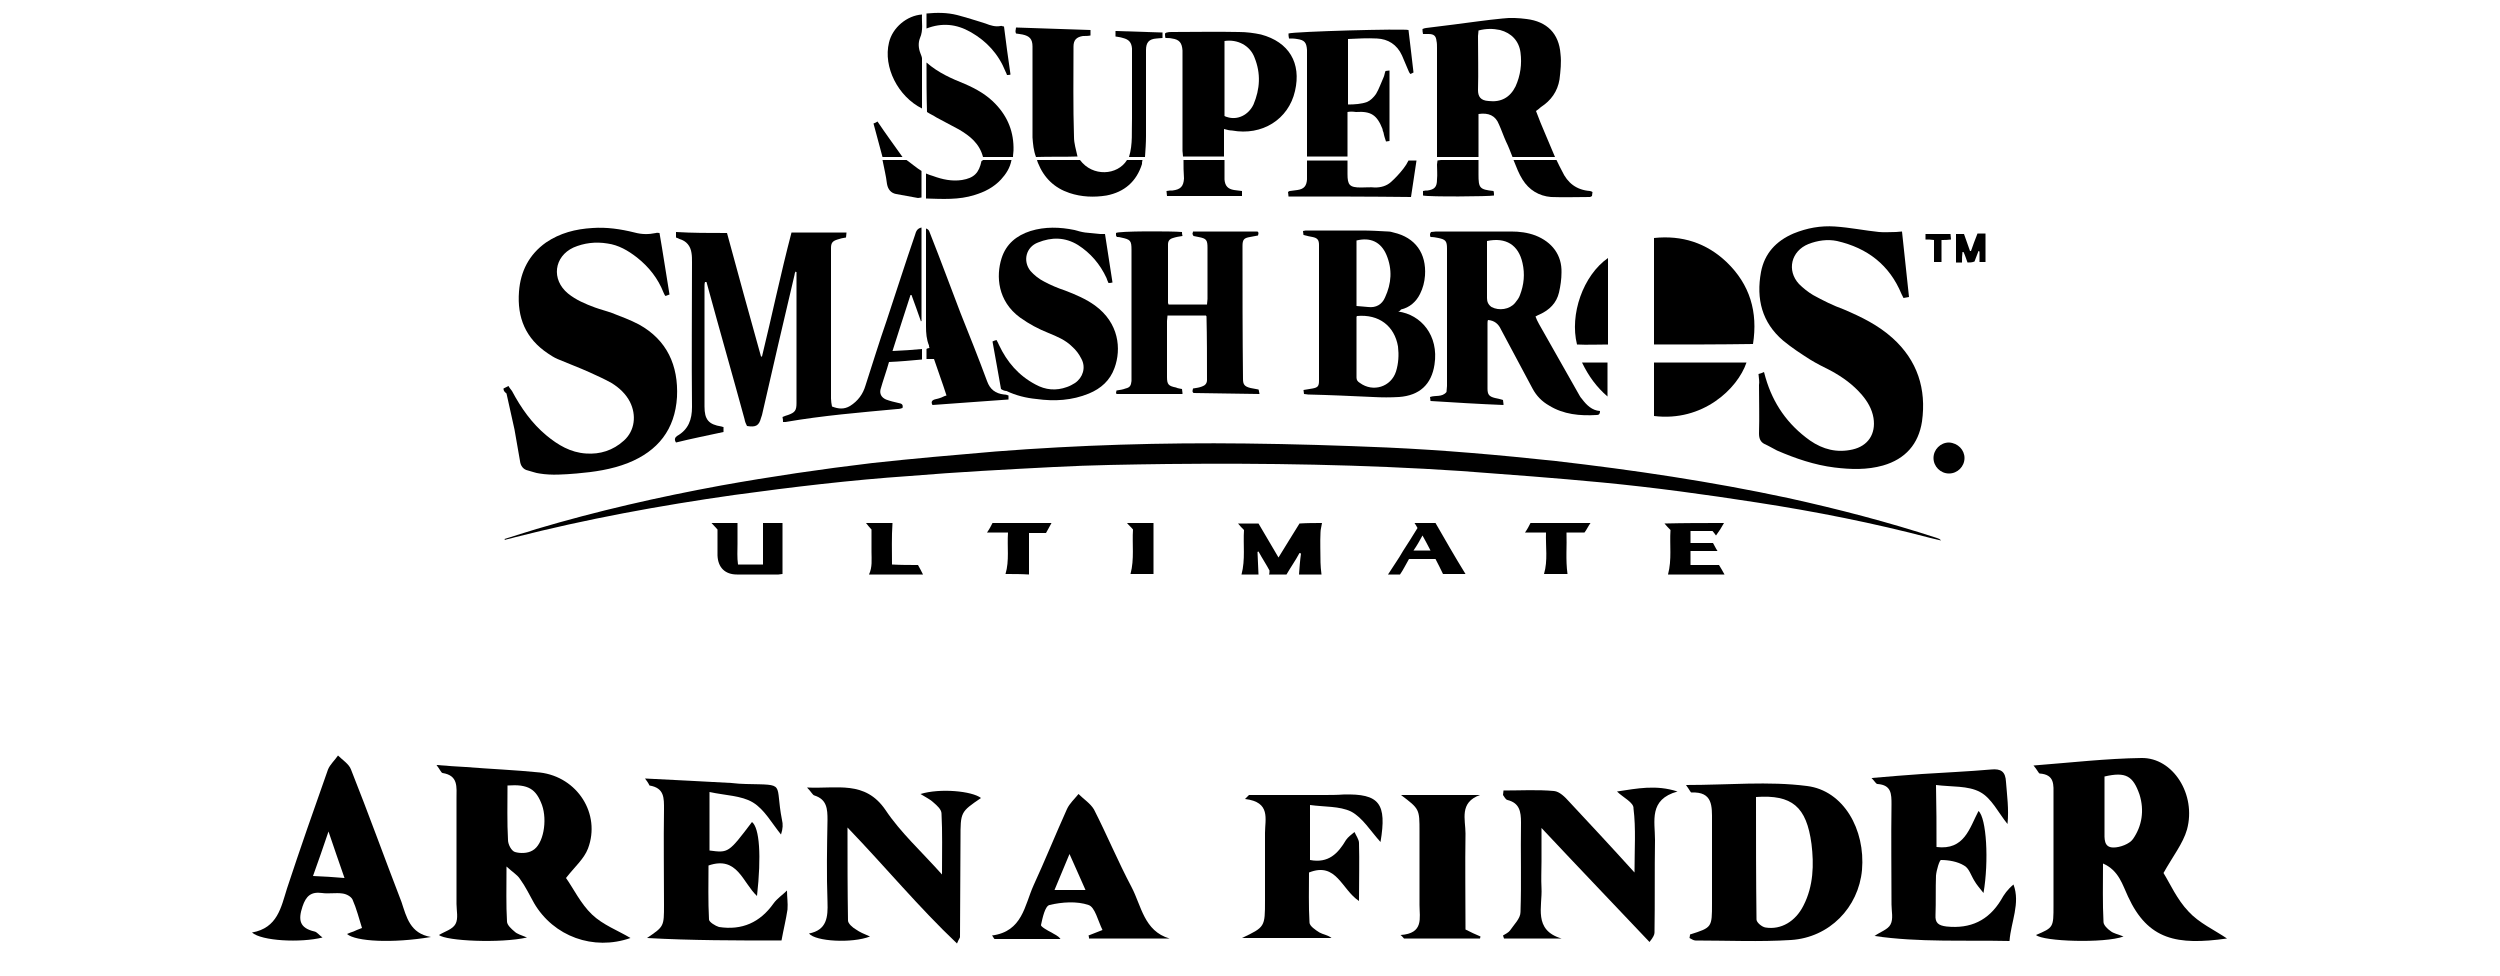<?xml version="1.0" encoding="utf-8"?>
<!-- Generator: Adobe Illustrator 19.0.0, SVG Export Plug-In . SVG Version: 6.00 Build 0)  -->
<svg version="1.1" id="Layer_1" xmlns="http://www.w3.org/2000/svg" xmlns:xlink="http://www.w3.org/1999/xlink" x="0px" y="0px"
	 viewBox="-5 103.8 500 195.2" style="enable-background:new -5 103.8 500 195.2;" xml:space="preserve">
<style type="text/css">
	.st0{clip-path:url(#SVGID_2_);}
</style>
<g>
	<g>
		<defs>
			<rect id="SVGID_1_" x="92.5" y="104.1" width="302.1" height="117.9"/>
		</defs>
		<clipPath id="SVGID_2_">
			<use xlink:href="#SVGID_1_"  style="overflow:visible;"/>
		</clipPath>
		<g class="st0">
			<g>
				<path d="M140.4,150.4c2.2,8.2,4.5,16.4,6.8,24.7c0.1,0,0.2,0,0.2,0c2-8.2,3.7-16.4,5.9-24.8c3.7,0,7.3,0,11,0
					c0,0.4-0.1,0.7-0.1,1c-0.7,0.1-1.1,0.2-1.7,0.4c-1,0.3-1.3,0.7-1.3,1.7c0,0.2,0,0.4,0,0.7c0,9.8,0,19.6,0,29.4
					c0,0.5,0.1,1.1,0.2,1.6c1.3,0.5,2.4,0.6,3.6-0.1c1.6-1,2.6-2.4,3.1-4.1c1.4-4.3,2.7-8.6,4.2-12.9c1.9-5.7,3.7-11.4,5.7-17.2
					c0.2-0.7,0.4-1.3,1.3-1.5c0,6.3,0,12.5,0,18.7c-0.1,0-0.1,0.1-0.1,0.1c-0.6-1.8-1.3-3.6-1.9-5.3c-0.1,0-0.1,0-0.2,0
					c-1.2,3.7-2.4,7.4-3.6,11.2c2.1-0.1,3.9-0.2,5.9-0.4c0,0.7,0,1.3,0,2.1c-2.2,0.2-4.3,0.4-6.6,0.5c-0.5,1.8-1.2,3.7-1.7,5.5
					c-0.2,0.9,0.2,1.6,1.1,2c0.8,0.3,1.6,0.5,2.5,0.7c0.5,0.1,1,0.2,0.8,1c-0.3,0.1-0.6,0.2-1,0.2c-7.5,0.7-14.9,1.3-22.4,2.6
					c-0.1,0-0.3,0-0.5,0c0-0.3,0-0.6-0.1-1c0.4-0.2,0.8-0.3,1.1-0.4c1.4-0.5,1.7-0.9,1.7-2.4c0-4.2,0-8.3,0-12.4c0-4.3,0-8.5,0-12.8
					c0-0.4,0-0.7,0-1c-0.1,0-0.1,0-0.2-0.1c-0.1,0.2-0.2,0.5-0.2,0.7c-2.2,9.4-4.4,18.7-6.5,28c-0.1,0.2-0.1,0.4-0.2,0.6
					c-0.4,1.5-1,1.9-2.8,1.6c-0.2-0.4-0.4-0.8-0.5-1.4c-2.4-8.8-4.9-17.5-7.3-26.3c-0.1-0.4-0.2-0.7-0.3-1.1c-0.1,0-0.2,0-0.3,0
					c-0.1,0.3-0.1,0.6-0.1,0.9c0,6,0,12,0,18c0,2,0,4,0,6c0,2.6,0.8,3.6,3.4,4c0.1,0,0.2,0.1,0.4,0.1c0,0.3,0,0.6,0,1
					c-3.2,0.7-6.3,1.3-9.5,2.1c-0.4-0.6-0.2-1,0.2-1.3c2.3-1.3,3-3.3,3-5.8c-0.1-9.7,0-19.3,0-28.9c0-0.7,0-1.3-0.1-1.9
					c-0.2-1.4-1-2.4-2.4-2.8c-0.2-0.1-0.4-0.2-0.7-0.3c0-0.4,0-0.7,0-1.1C133.5,150.4,136.8,150.4,140.4,150.4z"/>
				<path d="M95.9,211.6c2.1-0.7,4.2-1.3,6.4-2c12.1-3.6,24.4-6.4,36.9-8.7c10-1.8,20.2-3.3,30.3-4.5c8.2-0.9,16.4-1.6,24.6-2.3
					c16.6-1.3,33.3-1.8,50-1.6c9.5,0.1,18.9,0.4,28.3,0.8c11.2,0.5,22.5,1.5,33.7,2.7c15.6,1.8,31.1,4.1,46.5,7.4
					c10,2.2,20,4.8,29.8,8c0.3,0.1,0.6,0.2,0.8,0.5c-0.7-0.2-1.4-0.3-2.1-0.5c-11.4-3-23-5.3-34.7-7.1c-10.3-1.6-20.5-3-30.9-4
					c-9.4-0.9-18.9-1.6-28.3-2.3c-19.5-1.3-39.1-1.6-58.7-1.4c-7.6,0.1-15.2,0.2-22.7,0.6c-9.7,0.5-19.3,1-28.9,1.8
					c-11.7,0.8-23.4,2.2-35.1,3.8c-14.8,2.1-29.5,4.8-44,8.5c-0.6,0.2-1.3,0.3-1.9,0.5C96,211.8,96,211.7,95.9,211.6z"/>
				<path d="M346.7,178.6c0.4-0.1,0.7-0.2,1.1-0.4c0.1,0.4,0.2,0.8,0.3,1.1c1.5,5.2,4.4,9.4,8.9,12.6c2.6,1.8,5.4,2.5,8.5,1.8
					c3.1-0.7,4.7-3.1,4.2-6.3c-0.3-1.8-1.2-3.3-2.3-4.6c-1.8-2.1-3.9-3.6-6.3-4.9c-1.4-0.7-2.8-1.4-4.1-2.2
					c-1.9-1.2-3.7-2.4-5.4-3.8c-4.2-3.6-5.4-8.3-4.4-13.7c0.7-3.7,3-6.2,6.5-7.7c2.7-1.1,5.4-1.6,8.3-1.4c3,0.2,5.9,0.8,8.8,1.1
					c1.1,0.1,2.3,0,3.4,0c0.4,0,0.8-0.1,1.2-0.1c0.5,4.4,0.9,8.7,1.4,13.1c-0.4,0.1-0.7,0.1-1.1,0.2c-0.2-0.4-0.3-0.6-0.4-0.8
					c-2.4-5.8-6.8-9.2-12.9-10.6c-1.9-0.4-3.9-0.1-5.7,0.6c-3.5,1.4-4.4,5.3-1.9,8c0.8,0.8,1.8,1.6,2.8,2.2c2,1.1,4,2.1,6.2,2.9
					c3.5,1.5,6.8,3.1,9.7,5.7c5,4.5,6.8,10.2,5.9,16.7c-0.7,4.5-3.3,7.5-7.8,8.8c-3.2,0.9-6.4,0.8-9.7,0.4c-4-0.5-7.8-1.8-11.5-3.4
					c-0.8-0.4-1.6-0.9-2.5-1.3c-0.8-0.4-1.1-1.1-1.1-2.1c0.1-3.3,0-6.5,0-9.7C346.9,180.2,346.8,179.6,346.7,178.6z"/>
				<path d="M95.7,181.5c0.4-0.2,0.6-0.3,1-0.5c0.2,0.4,0.5,0.7,0.7,1c1.8,3.4,4,6.5,6.9,8.9c2.3,1.9,4.8,3.4,7.9,3.6
					c2.8,0.2,5.4-0.6,7.6-2.6s2.5-5.1,1.2-7.7c-0.8-1.6-2.2-2.9-3.7-3.8c-1.4-0.8-2.8-1.4-4.3-2.1c-2.2-1-4.4-1.8-6.5-2.7
					c-0.7-0.3-1.3-0.7-1.9-1.1c-4.5-3-6.2-7.2-5.8-12.4c0.3-4,2-7.4,5.4-9.8c2.8-1.9,5.9-2.7,9.3-2.9c2.8-0.2,5.6,0.2,8.4,0.9
					c1.5,0.4,2.8,0.4,4.3,0.1c0.2-0.1,0.4,0,0.7,0c0.7,4,1.3,8.1,2,12.3c-0.3,0.1-0.5,0.2-0.8,0.3c-0.2-0.2-0.3-0.5-0.4-0.7
					c-1.1-2.8-2.9-5.1-5.3-7c-1.8-1.4-3.7-2.5-5.9-2.8c-2.4-0.4-4.7-0.1-6.8,0.8c-3.9,1.8-4.5,6.4-1.1,9.2c1.6,1.3,3.5,2.1,5.4,2.8
					c1.1,0.4,2.3,0.7,3.4,1.1c1.8,0.7,3.7,1.4,5.4,2.3c5.6,3.1,7.9,8.2,7.6,14.5c-0.4,6.5-3.8,10.8-9.8,13.2
					c-3.3,1.3-6.8,1.8-10.3,2.1c-2.5,0.2-5,0.4-7.4,0c-0.8-0.1-1.5-0.4-2.3-0.6c-1-0.2-1.5-1-1.6-1.9c-0.4-2.1-0.7-4.2-1.1-6.3
					c-0.5-2.4-1.1-4.8-1.6-7.2C95.8,182.1,95.7,181.9,95.7,181.5z"/>
				<path d="M281.1,184c0-0.3-0.1-0.6-0.1-0.8c1.1-0.4,2.4,0.1,3.3-1c0-0.4,0.1-0.8,0.1-1.2c0-9.2,0-18.3,0-27.5
					c0-1.5-0.3-1.8-1.7-2.1c-0.5-0.1-1-0.2-1.6-0.2c-0.1-0.2-0.1-0.4-0.1-0.5c0-0.2,0.1-0.3,0.2-0.5c0.4,0,0.7-0.1,1-0.1
					c5,0,10,0,15,0c1.7,0,3.3,0.2,4.9,0.8c3.3,1.3,5.3,3.9,5.2,7.4c0,1.3-0.2,2.7-0.5,4c-0.5,2.1-1.9,3.5-3.9,4.4
					c-0.2,0.1-0.5,0.2-0.8,0.4c0.2,0.5,0.4,1,0.7,1.5c2.7,4.8,5.4,9.5,8.1,14.3c0.1,0.2,0.3,0.5,0.5,0.7c0.9,1.2,2,2.3,3.6,2.4
					c0,0.7-0.3,0.8-0.7,0.8c-3.3,0.2-6.6-0.1-9.5-1.9c-1.4-0.8-2.5-1.9-3.3-3.4c-2.1-3.9-4.2-7.9-6.3-11.8c-0.5-1.1-1.3-1.8-2.6-1.9
					c-0.1,0.2-0.1,0.5-0.1,0.7c0,4.4,0,8.6,0,13c0,1.2,0.3,1.6,1.5,1.9c0.5,0.1,1,0.2,1.6,0.4c0,0.3,0.1,0.5,0.1,1
					C290.7,184.6,285.9,184.3,281.1,184z M292.4,152c0,2.4,0,4.7,0,6.9c0,1.5,0,3,0,4.5c0,0.7,0.2,1.3,0.9,1.8
					c1.5,0.8,3.6,0.5,4.7-0.8c0.4-0.5,0.8-1,1-1.6c0.8-2.1,1-4.2,0.5-6.4C298.7,152.8,296.2,151.2,292.4,152z"/>
				<path d="M274.6,166.1c4.6,0.6,8.2,4.8,7.3,10.6c-0.6,4-3,6.2-7.1,6.5c-1.7,0.1-3.4,0.1-5.2,0c-4.4-0.2-8.6-0.4-13-0.5
					c-0.2,0-0.5-0.1-0.8-0.1c0-0.3-0.1-0.5-0.1-0.8c0.6-0.1,1.1-0.2,1.8-0.3c1.1-0.2,1.3-0.5,1.3-1.6c0-9,0-18.1,0-27.1
					c0-1-0.3-1.4-1.3-1.6c-0.5-0.1-1.1-0.2-1.8-0.4c0-0.2-0.1-0.5-0.1-0.8c0.4-0.1,0.6-0.1,0.8-0.1c3.6,0,7.3,0,10.9,0
					c1.8,0,3.5,0.1,5.3,0.2c0.4,0,0.8,0.1,1.1,0.2c4.4,1,6.6,4.2,6.3,8.6c-0.1,1.3-0.4,2.5-1,3.7c-0.8,1.6-2.1,2.7-3.8,3.1
					C275,166,274.8,166.1,274.6,166.1z M266.4,167c-0.1,0.1-0.1,0.2-0.1,0.2c0,4,0,8.1,0,12.1c0,0.5,0.2,0.8,0.7,1.1
					c2.6,1.9,6.2,0.8,7.2-2.3c0.5-1.6,0.6-3.3,0.4-5C273.9,169,270.8,166.6,266.4,167z M266.3,165c0.8,0.1,1.6,0.1,2.3,0.2
					c1.6,0.2,2.8-0.5,3.4-1.9c1.3-2.8,1.5-5.6,0.3-8.5c-1.1-2.6-3.2-3.6-6-2.9C266.3,156.2,266.3,160.6,266.3,165z"/>
				<path d="M231.4,181.6c0,0.3,0.1,0.5,0.1,1c-4.5,0-8.8,0-13.2,0c0-0.1-0.1-0.2-0.1-0.2c0-0.2,0.1-0.3,0.1-0.5
					c0.7-0.1,1.3-0.2,1.8-0.4c0.9-0.2,1.1-0.6,1.2-1.5c0-0.2,0-0.5,0-0.8c0-8.5,0-17,0-25.4c0-1.9-0.2-2.1-2.1-2.5
					c-0.3-0.1-0.5-0.1-0.8-0.1c-0.1-0.1-0.2-0.2-0.2-0.4s0-0.3,0-0.4c0.3-0.4,11.1-0.4,13.2-0.2c0,0.2,0,0.5,0.1,0.8
					c-0.7,0.1-1.3,0.2-1.9,0.4c-0.7,0.2-1,0.6-1,1.3c0,3.9,0,7.8,0,11.7c0,0.1,0.1,0.1,0.1,0.3c2.5,0,5.1,0,7.7,0
					c0-0.4,0.1-0.7,0.1-1.1c0-3.4,0-6.8,0-10.2c0-1.6-0.2-1.9-1.8-2.2c-0.3-0.1-0.7-0.1-1-0.2c-0.1-0.2-0.2-0.3-0.2-0.5
					c0-0.1,0.1-0.2,0.1-0.4c4.4,0,8.6,0,12.9,0c0.1,0.1,0.2,0.2,0.2,0.3c0,0.2-0.1,0.4-0.1,0.5c-0.5,0.1-1.1,0.2-1.6,0.3
					c-1.2,0.2-1.5,0.5-1.5,1.8c0,8.9,0,17.8,0.1,26.6c0,1.1,0.3,1.5,1.5,1.8c0.5,0.1,1,0.2,1.6,0.3c0.1,0.2,0.1,0.5,0.2,0.9
					c-4.5-0.1-8.8-0.1-13.2-0.2c-0.1-0.1-0.2-0.2-0.2-0.4c0-0.2,0.1-0.3,0.1-0.5c0.7-0.1,1.3-0.2,1.8-0.4c0.6-0.2,1-0.6,1-1.3
					c0-4.2,0-8.5-0.1-12.7c0-0.1-0.1-0.1-0.1-0.2c-2.5,0-5.1,0-7.7,0c0,0.4-0.1,0.8-0.1,1.1c0,3.7,0,7.4,0,11.2
					c0,1.5,0.3,1.8,1.8,2.1C230.6,181.5,231,181.5,231.4,181.6z"/>
				<path d="M302.2,126c0.6,1.6,1.2,3.1,1.9,4.7c0.6,1.5,1.3,3,1.9,4.5c-2.8,0-5.6,0-8.5,0c-0.4-1-0.8-2.1-1.3-3.1
					c-0.5-1.1-0.9-2.3-1.4-3.4c-0.7-1.8-2.1-2.4-4.1-2.1c0,2.8,0,5.7,0,8.6c-2.8,0-5.5,0-8.3,0c0-0.4,0-0.8,0-1.3
					c0-6.8,0-13.7,0-20.5c0-0.5,0-1-0.1-1.4c-0.1-1-0.5-1.4-1.6-1.4c-0.4,0-0.7,0-1.1,0c-0.1-0.4-0.1-0.7-0.1-1
					c0.3-0.1,0.5-0.2,0.7-0.2c1.9-0.2,3.7-0.5,5.6-0.7c3.2-0.4,6.5-0.9,9.7-1.2c1.6-0.2,3.3-0.1,4.8,0.1c4.1,0.5,6.5,2.9,6.8,7
					c0.2,1.7,0,3.4-0.2,5.1c-0.4,2.4-1.7,4.2-3.7,5.5C302.9,125.5,302.6,125.7,302.2,126z M290.7,109.9c0,0.4-0.1,0.8-0.1,1.1
					c0,3.6,0.1,7.2,0,10.8c0,1.3,0.5,2.1,2.1,2.2c2.5,0.3,4.3-0.7,5.4-2.9c1-2.2,1.3-4.5,1-6.8s-1.8-3.9-4.1-4.5
					C293.6,109.5,292.2,109.5,290.7,109.9z"/>
				<path d="M195.2,181.6c-0.6-3.3-1.1-6.3-1.7-9.5c0.2-0.1,0.4-0.2,0.8-0.3c0.2,0.4,0.4,0.7,0.5,1c1.6,3.4,3.9,6.1,7.3,7.9
					c2,1.1,4.1,1.3,6.3,0.5c0.6-0.2,1.1-0.5,1.6-0.8c1.6-1.1,2.2-3.1,1.3-4.8c-0.5-1-1.1-1.8-1.9-2.5c-1.3-1.3-3-2-4.7-2.7
					c-2-0.8-3.9-1.8-5.7-3.1c-4.5-3.3-4.8-8.3-3.7-11.8c0.9-2.9,3-4.6,5.8-5.5c2.9-0.9,5.9-0.8,8.8-0.2c0.7,0.2,1.4,0.4,2.1,0.5
					c1,0.1,2,0.2,3,0.3c0.3,0,0.6,0,1,0c0.5,3.2,1,6.4,1.5,9.7c-0.4,0.1-0.5,0.1-0.8,0.1c-0.2-0.4-0.3-0.7-0.4-1
					c-1.3-2.8-3.2-5-5.7-6.6c-2.6-1.6-5.3-1.6-8-0.5c-2.4,0.9-3.1,3.7-1.5,5.7c0.7,0.8,1.7,1.6,2.7,2.1c1.3,0.7,2.7,1.3,4.2,1.8
					c2.1,0.8,4.2,1.7,6,3c4.8,3.5,5.3,8.7,3.9,12.5c-0.9,2.5-2.7,4.1-5.1,5.1c-3.4,1.4-6.9,1.6-10.5,1.1c-2.1-0.2-4.1-0.7-6-1.6
					C195.9,182,195.5,181.8,195.2,181.6z"/>
				<path d="M239.8,129.6c0,1.9,0,3.6,0,5.5c-2.7,0-5.4,0-8.2,0c0-0.4-0.1-0.8-0.1-1.1c0-6.4,0-12.9,0-19.3c0-0.3,0-0.6,0-0.8
					c-0.1-1.5-0.6-2.2-2.1-2.4c-0.4-0.1-0.8-0.1-1.3-0.1c-0.1-0.3-0.1-0.6-0.1-0.9c0.2-0.1,0.2-0.2,0.4-0.2c0.3-0.1,0.7-0.1,1-0.1
					c4.5,0,8.9-0.1,13.4,0c1.5,0,3,0.2,4.4,0.5c5.6,1.5,8.1,5.7,6.8,11.3c-1.3,5.7-6.6,9-12.6,7.9
					C241,129.9,240.5,129.8,239.8,129.6z M239.9,127c0.2,0.1,0.4,0.2,0.5,0.2c2.1,0.7,4.3-0.4,5.3-2.5c1.3-3.1,1.5-6.2,0.2-9.4
					c-0.9-2.4-3.4-3.7-6-3.3C239.9,117,239.9,122,239.9,127z"/>
				<path d="M325.8,172.7c0-7.1,0-14.1,0-21.3c5.6-0.6,10.5,1,14.5,4.8c4.7,4.5,6.3,10,5.3,16.4C339,172.7,332.5,172.7,325.8,172.7z
					"/>
				<path d="M264.5,126.2c0,3,0,5.9,0,8.9c-2.7,0-5.3,0-8.1,0c0-0.4,0-0.8,0-1.1c0-6.5,0-12.9,0-19.4c0-0.3,0-0.6,0-0.8
					c-0.1-1.5-0.5-2-2-2.2c-0.5-0.1-1-0.1-1.6-0.1c-0.1-0.4-0.1-0.7-0.1-1c1.1-0.4,23-1,24-0.7c0.3,2.8,0.7,5.6,1,8.5
					c-0.2,0.1-0.4,0.2-0.6,0.3c-0.1-0.1-0.2-0.2-0.3-0.4c-0.5-1.1-0.9-2.2-1.4-3.3c-1-2.2-2.8-3.3-5-3.4c-1.9-0.1-3.8,0-5.8,0.1
					c0,4.4,0,8.6,0,13.1c1.3,0,2.7-0.1,3.8-0.5c0.7-0.3,1.3-0.9,1.8-1.6c0.6-1,1-2.2,1.5-3.3c0.2-0.4,0.2-0.8,0.4-1.3
					c0.2,0,0.5-0.1,0.8-0.1c0,4.7,0,9.4,0,14.1c-0.2,0-0.5,0.1-0.7,0.1c-0.2-0.6-0.4-1.2-0.5-1.8c-0.1-0.2-0.2-0.5-0.2-0.7
					c-1.1-2.8-2.3-3.6-5.3-3.4C265.5,126.1,265,126.1,264.5,126.2z"/>
				<path d="M196.7,182.9c0,0.3,0,0.5,0,0.8c-5.1,0.4-10.2,0.7-15.2,1.1c-0.3-0.5-0.2-0.9,0.4-1.1c0.4-0.1,0.8-0.2,1.1-0.3
					c0.4-0.1,0.8-0.4,1.3-0.5c-0.8-2.5-1.7-4.9-2.5-7.3c-0.5,0-1,0-1.5,0c0-0.6,0-1.3,0-2c0.1-0.1,0.4-0.2,0.6-0.2
					c-0.1-0.2-0.1-0.4-0.1-0.5c-0.5-1.2-0.6-2.5-0.6-3.8c0-6.1,0-12.2,0-18.3c0-0.4,0-0.8,0-1.3c0.7,0.2,0.7,0.8,0.9,1.2
					c2.1,5.3,4,10.5,6,15.7c1.8,4.5,3.6,9,5.3,13.6c0.6,1.7,1.7,2.5,3.4,2.7C196.2,182.7,196.4,182.8,196.7,182.9z"/>
				<path d="M198.2,110.5c-0.1-0.2-0.1-0.4-0.1-0.5c0-0.2,0.1-0.4,0.1-0.7c5,0.2,9.8,0.3,14.9,0.5c0,0.4,0,0.7,0,1.1
					c-0.5,0.1-1,0.1-1.5,0.1c-1.3,0.2-1.9,0.8-1.9,2.1c0,6-0.1,12,0.1,18.1c0,1.3,0.4,2.5,0.7,3.9c-2.7,0.1-5.4,0-8.3,0.1
					c-0.5-1.3-0.6-2.6-0.7-3.9c0-5.5,0-11,0-16.4c0-0.6,0-1.1,0-1.8c0-1.5-0.6-2.1-2-2.4C199.1,110.6,198.7,110.6,198.2,110.5z"/>
				<path d="M180.3,116.3c2.4,2.1,5,3.2,7.7,4.3c2.3,1,4.4,2.2,6.1,4c2.5,2.6,3.7,5.7,3.6,9.3c0,0.4-0.1,0.7-0.1,1.3c-2.1,0-4,0-6,0
					c-0.7-2.7-2.6-4.2-4.8-5.5c-1.5-0.8-3-1.6-4.5-2.4c-0.6-0.4-1.3-0.7-1.9-1.1C180.3,122.9,180.3,119.7,180.3,116.3z"/>
				<path d="M325.8,187c0-3.6,0-7.1,0-10.7c6.2,0,12.3,0,18.5,0C342.5,181.6,335.5,188.2,325.8,187z"/>
				<path d="M259.4,208.4c-0.1,0.7-0.3,1.3-0.3,1.9c-0.1,2,0,4,0,6c0,0.7,0.1,1.5,0.2,2.4c-1.5,0-3.1,0-4.5,0
					c0.1-1.4,0.2-2.8,0.4-4.2c-0.1,0-0.2-0.1-0.3-0.1c-0.8,1.5-1.8,2.9-2.6,4.3c-1.2,0-2.3,0-3.5,0c0.1-0.2,0.1-0.5,0.1-0.8
					c-0.7-1.3-1.5-2.5-2.2-3.8c-0.1,0-0.2,0.1-0.2,0.1c0.1,1.5,0.1,3,0.2,4.5c-1.1,0-2.2,0-3.4,0c0.8-3,0.3-6,0.5-8.9
					c-0.4-0.4-0.8-0.8-1.2-1.3c1.5,0,2.7,0,4.1,0c1.3,2.2,2.6,4.4,4,6.8c1.5-2.4,2.8-4.6,4.2-6.8C256.4,208.4,258,208.4,259.4,208.4
					z"/>
				<path d="M252.7,143.1c0-0.4-0.1-0.7-0.1-0.9c0.2-0.1,0.2-0.2,0.4-0.2c0.5-0.1,1-0.1,1.5-0.2c1.3-0.2,1.8-0.8,1.9-2.1
					c0-1.3,0-2.5,0-3.8c2.7,0,5.3,0,8.1,0c0,0.9,0,1.8,0,2.7c0,2.2,0.4,2.7,2.7,2.7c1,0,1.9-0.1,2.8,0c1.2,0,2.3-0.3,3.2-1.1
					c0.9-0.8,1.8-1.8,2.5-2.7c0.4-0.5,0.7-1,1-1.6c0.5,0,1,0,1.6,0c-0.4,2.5-0.7,4.8-1.1,7.3C269,143.1,260.9,143.1,252.7,143.1z"/>
				<path d="M211,135.8c2.5,3.4,7.5,3.1,9.4,0c1,0,2,0,3.1,0c-0.1,0.3-0.1,0.6-0.1,0.8c-1.1,3.5-3.5,5.6-7.1,6.3
					c-2.5,0.4-5,0.3-7.4-0.5c-3-1-5.1-3-6.3-6c-0.1-0.2-0.1-0.3-0.2-0.6C205.3,135.8,208.1,135.8,211,135.8z"/>
				<path d="M179.4,125.5c-4.8-2.4-7.8-8.3-6.6-13.2c0.7-3,3.6-5.4,6.6-5.6c-0.1,1.6,0.3,3.1-0.4,4.7c-0.4,1-0.3,2.1,0.1,3.1
					c0.1,0.3,0.3,0.7,0.3,1C179.4,118.8,179.4,122,179.4,125.5z"/>
				<path d="M138.5,209.7c-0.4-0.4-0.7-0.8-1.2-1.3c1,0,1.9,0,2.7,0c0.8,0,1.7,0,2.5,0c0,1.5,0,2.8,0,4.2c0,1.3-0.1,2.7,0.1,4.1
					c1.7,0,3.3,0,5,0c0-2.8,0-5.5,0-8.3c1.3,0,2.6,0,3.9,0c0,3.4,0,6.8,0,10.2c-0.3,0-0.6,0.1-0.8,0.1c-2.8,0-5.6,0-8.3,0
					c-2.4,0-3.8-1.4-3.9-3.8C138.5,213.1,138.5,211.4,138.5,209.7z"/>
				<path d="M316.6,155.4c0,5.8,0,11.4,0,17.3c-2.1,0-4.2,0.1-6.2,0C308.9,166.7,311.6,158.9,316.6,155.4z"/>
				<path d="M218.1,111.1c0-0.4,0-0.6,0-1.1c3.1,0.1,6.2,0.2,9.4,0.3c0,0.4,0,0.7,0,1.1c-0.5,0-0.8,0.1-1.2,0.1
					c-1.5,0.1-2.1,0.8-2.1,2.3c0,5.7,0,11.5,0,17.2c0,1.4-0.1,2.7-0.2,4.2c-1.1,0-2.1,0-3.2,0c0.8-2.6,0.5-5.2,0.6-7.7
					c0-4.4,0-8.8,0-13.2c0-0.3,0-0.6,0-0.8c-0.1-1.2-0.6-1.8-1.8-2.1C219,111.2,218.6,111.2,218.1,111.1z"/>
				<path d="M339.8,208.4c-0.5,0.9-1,1.7-1.6,2.5c-0.3-0.4-0.5-0.7-0.7-0.9c-1.5,0-2.9,0-4.4,0c0,0.8,0,1.5,0,2.4c1.5,0,3,0,4.5,0
					c0.3,0.5,0.5,1,0.9,1.6c-1.9,0-3.6,0-5.4,0c0,1,0,1.8,0,2.8c1.9,0,3.7,0,5.7,0c0.4,0.6,0.7,1.2,1.1,1.9c-3.9,0-7.6,0-11.3,0
					c0.8-3,0.3-5.9,0.5-8.9c-0.4-0.4-0.8-0.8-1.2-1.3C331.9,208.4,335.7,208.4,339.8,208.4z"/>
				<path d="M231.7,135.8c2.8,0,5.4,0,8.2,0c0,0.5,0,1,0,1.6c0,0.8,0,1.5,0,2.3c0.1,1.3,0.7,1.9,1.9,2.1c0.5,0.1,1,0.1,1.6,0.2
					c0,0.4,0,0.7,0,1c-5,0-10,0-15,0c0-0.3-0.1-0.6-0.1-1c0.5-0.1,0.8-0.1,1.2-0.1c1.6-0.2,2.2-0.8,2.3-2.4
					C231.7,138.2,231.7,137.1,231.7,135.8z"/>
				<path d="M279.6,142.9c0-0.3,0-0.6,0-0.9c0.4-0.1,0.6-0.1,0.9-0.1c1.4-0.2,1.9-0.7,1.9-2.2c0.1-1,0-2,0-3c0-0.3,0.1-0.5,0.1-0.8
					c0.2,0,0.5-0.1,0.7-0.1c2.5,0,4.9,0,7.5,0c0,0.7,0,1.3,0,1.9c0,0.3,0,0.7,0,1c0,2.7,0.2,3,3,3.3c0.1,0.3,0.1,0.6,0.1,0.9
					C292.9,143.1,280.8,143.2,279.6,142.9z"/>
				<path d="M191.6,135.8c1.9,0,3.8,0,5.7,0c-0.3,1.6-1.1,2.8-2.1,3.9c-1.5,1.6-3.3,2.5-5.3,3.1c-3.1,1-6.4,0.8-9.7,0.7
					c0-1.7,0-3.3,0-5c0.5,0.2,1,0.4,1.4,0.5c1.9,0.7,3.8,1.1,5.8,0.8c2.4-0.4,3.4-1.4,3.9-3.8C191.4,136,191.5,135.9,191.6,135.8z"
					/>
				<path d="M297.7,135.8c3,0,5.8,0,8.6,0c0.4,0.8,0.7,1.5,1.1,2.2c1.1,2.4,2.9,3.8,5.6,4c0.1,0,0.2,0.1,0.3,0.1
					c0.1,0,0.1,0.1,0.2,0.1c0,0.2-0.1,0.5-0.1,0.8c-0.2,0.1-0.3,0.2-0.4,0.2c-2.6,0-5.2,0.1-7.8,0c-2.4-0.2-4.4-1.4-5.7-3.5
					C298.8,138.6,298.3,137.3,297.7,135.8z"/>
				<path d="M278.5,209.4c-0.2-0.4-0.4-0.7-0.6-1c1.5,0,2.7,0,4.2,0c1.9,3.3,3.9,6.8,6,10.2c-1.5,0-3.1,0-4.5,0c-0.5-1-1-2.1-1.5-3
					c-1.8,0-3.5,0-5.3,0c-0.6,1-1.1,2.1-1.8,3.1c-0.8,0-1.6,0-2.4,0c1-1.6,2.1-3.1,3-4.7C276.6,212.5,277.5,211,278.5,209.4z
					 M281.1,213.9c-0.5-1-1-1.9-1.6-3c-0.6,1.1-1.1,2-1.8,3C278.9,213.9,279.9,213.9,281.1,213.9z"/>
				<path d="M196.1,218.6c0.8-2.7,0.3-5.4,0.5-8.3c-1.4,0-2.7,0-4.2,0c0.5-0.7,0.8-1.3,1.1-1.9c3.9,0,7.7,0,11.8,0
					c-0.4,0.8-0.8,1.4-1.1,2c-1.2,0-2.3,0-3.4,0c0,2.7,0,5.4,0,8.3C199.2,218.6,197.7,218.6,196.1,218.6z"/>
				<path d="M313.1,208.4c-0.5,0.7-0.8,1.4-1.2,1.9c-1.1,0-2.3,0-3.6,0c0.1,2.7-0.2,5.4,0.2,8.3c-1.6,0-3.1,0-4.7,0
					c0.8-2.7,0.3-5.5,0.4-8.3c-1.4,0-2.7,0-4.2,0c0.5-0.7,0.8-1.3,1.1-1.9C305.2,208.4,309,208.4,313.1,208.4z"/>
				<path d="M180.3,106.5c2.1-0.2,4.1-0.2,6.1,0.3c1.9,0.5,3.8,1.1,5.7,1.7c1,0.4,2,0.7,3,0.5c0.2-0.1,0.4,0.1,0.7,0.1
					c0.4,3.1,0.8,6.3,1.3,9.6c-0.2,0.1-0.4,0.1-0.7,0.1c-0.1-0.3-0.2-0.5-0.3-0.7c-1.4-3.5-3.8-6.1-7-7.9c-2.8-1.6-5.7-1.9-8.8-0.7
					C180.3,108.5,180.3,107.6,180.3,106.5z"/>
				<path d="M178.6,216.8c0.4,0.7,0.7,1.3,1,1.9c-3.7,0-7.2,0-10.8,0c0.7-1.5,0.5-3,0.5-4.5c0-1.5,0-3,0-4.5
					c-0.4-0.4-0.7-0.8-1.1-1.3c1.9,0,3.6,0,5.3,0c-0.2,2.8-0.1,5.6-0.1,8.3C175.2,216.8,176.9,216.8,178.6,216.8z"/>
				<path d="M171.5,135.8c1.8,0,3.3,0,4.8,0c1,0.7,1.9,1.5,3,2.2c0,1.7,0,3.4,0,5.3c-0.2,0-0.5,0.1-0.7,0.1
					c-1.5-0.3-2.9-0.5-4.4-0.8c-1-0.2-1.6-0.9-1.8-2C172.2,138.9,171.8,137.4,171.5,135.8z"/>
				<path d="M225.7,218.6c-1.5,0-3,0-4.6,0c0.8-3,0.3-6,0.5-8.9c-0.4-0.5-0.8-0.8-1.2-1.3c1.9,0,3.6,0,5.3,0
					C225.7,211.8,225.7,215.2,225.7,218.6z"/>
				<path d="M387.9,195.4c0,1.7-1.4,3.1-3.1,3.1c-1.7,0-3.1-1.4-3.1-3.1s1.4-3.1,3.1-3.1C386.6,192.4,387.9,193.8,387.9,195.4z"/>
				<path d="M388.5,156.3c-0.3-0.8-0.5-1.5-0.8-2.1c-0.1,0-0.1,0-0.2,0c-0.1,0.7-0.1,1.3-0.1,2.1c-0.4,0-0.8,0-1.2,0
					c0-1.9,0-3.7,0-5.7c0.5,0,1,0,1.6,0c0.4,1.1,0.8,2.3,1.2,3.4c0.1,0,0.1,0,0.2,0c0.4-1.1,0.8-2.3,1.3-3.5c0.5,0,1,0,1.6,0
					c0,1.9,0,3.7,0,5.7c-0.4,0-0.8,0-1.2,0c0-0.7,0-1.4,0-2.1c-0.1,0-0.1-0.1-0.2-0.1c-0.3,0.7-0.5,1.4-0.8,2.1
					C389.4,156.3,389,156.3,388.5,156.3z"/>
				<path d="M311.4,176.3c1.8,0,3.4,0,5.1,0c0,2.2,0,4.4,0,6.8C314.3,181.2,312.7,179,311.4,176.3z"/>
				<path d="M175.5,135.2c-1.3,0-2.7,0-4,0c-0.6-2.2-1.2-4.5-1.8-6.7c0.3-0.1,0.5-0.2,0.8-0.4C172.1,130.5,173.8,132.8,175.5,135.2z
					"/>
				<path d="M385.1,150.6c0,0.4,0.1,0.7,0.1,1.1c-0.7,0.1-1.2,0.1-1.9,0.1c0,1.5,0,2.9,0,4.4c-0.5,0-0.9,0-1.5,0c0-1.5,0-2.9,0-4.4
					c-0.6-0.1-1.1-0.1-1.7-0.1c0-0.4,0-0.7,0-1.1C381.8,150.6,383.4,150.6,385.1,150.6z"/>
			</g>
		</g>
	</g>
</g>
<g>
	<path d="M401.7,256.9c7.7-0.6,14.6-1.4,21.6-1.5c6.3-0.1,11,7.3,9.1,14.3c-0.8,2.8-2.8,5.3-4.7,8.7c1.3,2.1,2.7,5.3,5,7.7
		c2.1,2.3,5.2,3.7,7.7,5.4c-10,1.4-15.8,0.3-19.8-8.4c-1.1-2.3-1.8-5.2-5-6.6c0,4.1-0.1,7.9,0.1,11.7c0,0.6,0.8,1.4,1.4,1.8
		c0.6,0.5,1.4,0.6,2.6,1.1c-3.8,1.4-16.1,1-17.5-0.3c3.5-1.5,3.5-1.5,3.5-5.9c0-7.3,0-14.7,0-22c0-2.1,0.3-4.2-2.8-4.4
		C402.7,258.4,402.4,257.7,401.7,256.9z M415.9,259.1c0,3.7,0,7.3,0,10.9c0,1.5-0.2,3.3,1.8,3.3c1.3,0,3.2-0.7,3.9-1.7
		c1.8-2.6,2.3-5.7,1.3-8.9C421.6,259,420.2,258.1,415.9,259.1z"/>
	<path d="M108.2,279.4c1.5,2.1,2.9,5.1,5.2,7.3c2.2,2.1,5.2,3.2,7.7,4.7c-7.4,2.6-15.4-0.3-19.3-7c-0.9-1.6-1.7-3.3-2.8-4.8
		c-0.5-0.8-1.4-1.3-2.7-2.5c0,4.3-0.1,7.7,0.1,11c0,0.7,0.9,1.5,1.5,2c0.5,0.5,1.3,0.7,2.5,1.2c-5.3,1.2-16.2,0.7-17.6-0.5
		c1.1-0.7,2.7-1.1,3.3-2.2c0.6-1.1,0.2-2.7,0.2-4c0-7,0-14.1,0-21.1c0-2.3,0.4-4.6-2.8-5.1c-0.3-0.1-0.5-0.7-1.2-1.6
		c2.3,0.2,4.1,0.3,5.8,0.4c5,0.4,10,0.6,14.9,1.1c7.5,0.9,12.2,8.3,9.6,15.2C111.8,275.6,109.9,277.2,108.2,279.4z M96.5,260.9
		c0,3.7-0.1,7.3,0.1,10.9c0,0.9,0.7,2.2,1.4,2.4c1,0.3,2.5,0.3,3.5-0.3c2.2-1.2,3-6,1.9-9.1C102.2,261.6,100.7,260.6,96.5,260.9z"/>
	<path d="M332.2,260.8c8.6,0,16.5-0.8,24.2,0.2c7.3,0.9,11.7,8.7,11,16.8c-0.7,7.5-6.5,13.5-14.2,14c-6.3,0.4-12.7,0.1-19.1,0.1
		c-0.4,0-0.8-0.3-1.2-0.5c0.1-0.4,0.1-0.7,0.1-0.7c4.4-1.4,4.4-1.4,4.4-6.2c0-5.5,0-11,0-16.5c0-2.9,0.2-5.9-4.1-5.7
		C333.1,262.3,333,261.9,332.2,260.8z M346.2,263.2c0,8.3,0,16.4,0.1,24.5c0,0.6,1.1,1.5,1.8,1.6c3.1,0.5,6-1.2,7.6-4.4
		c2-3.9,2.1-8.2,1.6-12.3C356.3,265.1,353.4,262.7,346.2,263.2z"/>
	<path d="M382.3,273.2c5.6,0.7,6.6-3.8,8.4-7.2c1.6,1.4,2.1,10,1,16.4c-0.8-1-1.4-1.7-1.8-2.4c-0.7-1.1-1.1-2.6-2.1-3.1
		c-1.3-0.8-3.1-1.1-4.6-1.1c-0.3,0-0.9,2-1,3.1c-0.1,2.6,0,5.3-0.1,7.9c-0.1,1.6,0.6,2.1,2.2,2.3c4.8,0.5,8.4-1.2,10.9-5.3
		c0.6-1.1,1.3-2.1,2.5-3.1c1.4,3.8-0.5,7.4-0.8,11.3c-9.1-0.2-18.1,0.3-27-1c1.1-0.8,2.7-1.3,3.2-2.3c0.6-1.1,0.2-2.7,0.2-4
		c0-6.7-0.1-13.3,0-20c0-2.1,0-3.9-2.8-4.1c-0.3,0-0.5-0.5-1.2-1.2c3.7-0.3,6.9-0.6,10.1-0.8c4.6-0.3,9.2-0.5,13.8-0.9
		c2-0.2,2.9,0.4,3,2.5c0.2,2.7,0.6,5.4,0.3,8.4c-1.8-2.2-3.2-5.2-5.5-6.4c-2.4-1.3-5.7-1-8.8-1.4
		C382.3,265.3,382.3,269.1,382.3,273.2z"/>
	<path d="M124,259.5c6.2,0.3,11.8,0.6,17.3,0.9c1,0.1,2,0.2,2.9,0.2c8.2,0.2,5.7-0.4,7.2,7.2c0.2,0.8,0.2,1.7-0.2,2.9
		c-1.8-2.2-3.3-5-5.6-6.4c-2.3-1.4-5.5-1.4-8.7-2.1c0,4.4,0,8,0,11.7c3.8,0.5,3.8,0.5,8.5-5.7c1.5,1.2,1.9,6.7,1,14.8
		c-2.9-2.7-3.9-8.1-9.7-6.1c0,3.4-0.1,7.1,0.1,10.8c0,0.5,1.3,1.3,2,1.5c4.6,0.7,8.2-0.9,10.9-4.7c0.7-1,1.8-1.7,2.7-2.6
		c0,1.3,0.2,2.5,0.1,3.8c-0.3,2-0.8,4-1.2,6.2c-9,0-18,0-26.9-0.5c3.4-2.3,3.4-2.3,3.4-6.6c0-6.4-0.1-12.7,0-19.1
		c0-2.3,0.1-4.3-2.9-4.8C124.9,260.9,124.7,260.4,124,259.5z"/>
	<path d="M81.2,291.2c-7.7,1.3-15.1,0.9-16.8-0.6c0.5-0.2,0.9-0.4,1.3-0.5c0.4-0.2,0.9-0.4,1.7-0.7c-0.6-1.9-1.1-3.9-1.9-5.7
		c-0.3-0.6-1.2-1.1-2-1.2c-1.3-0.2-2.8,0.1-4.1-0.1c-2.2-0.3-3.2,0.6-3.9,2.7c-0.9,2.7-0.6,4.3,2.4,5c0.5,0.1,0.9,0.7,1.6,1.2
		c-4.4,1.1-12.2,0.7-14.1-1c5.1-0.9,5.8-5,7-8.8c2.6-7.9,5.4-15.9,8.2-23.8c0.4-1,1.4-1.9,2-2.8c0.9,0.9,2.2,1.7,2.6,2.8
		c3.5,8.8,6.7,17.7,10.1,26.5C76.3,287.2,77,290.5,81.2,291.2z M63.9,279.4c-1.1-3.2-2.1-6-3.2-9.3c-1.1,3.2-2,5.9-3.1,8.9
		C59.8,279.1,61.7,279.2,63.9,279.4z"/>
	<path d="M156.8,290.5c3.6-0.7,3.8-3.3,3.7-6.3c-0.2-5.5-0.1-11,0-16.4c0-2.2-0.1-4.1-2.6-4.9c-0.4-0.1-0.6-0.7-1.5-1.6
		c6,0.3,11.6-1.5,15.7,4.5c3,4.5,7.1,8.2,11.3,12.9c0-4.7,0.1-8.4-0.1-12.2c0-0.8-0.9-1.6-1.6-2.2c-0.6-0.6-1.5-1-2.6-1.7
		c3.9-1.2,10.3-0.6,12.1,0.8c-4.1,2.8-4.1,2.8-4.1,8.1c0,6.6-0.1,13.1-0.1,19.7c0,0.2-0.2,0.3-0.6,1.3c-7.7-7.3-14.3-15.3-21.9-23.2
		c0,6.6,0,12.6,0.1,18.6c0,0.6,0.9,1.4,1.6,1.8c0.7,0.5,1.6,0.9,2.8,1.4C165.4,292.5,158.1,292.1,156.8,290.5z"/>
	<path d="M318.4,262.1c4-0.6,7.8-1.4,12.1,0c-5.8,1.6-4.5,5.9-4.5,9.7c-0.1,6.2,0,12.3-0.1,18.5c0,0.4-0.2,0.9-1,1.9
		c-7-7.4-14-14.7-21.6-22.8c0,2.7,0,4.7,0,6.7c0,1.8-0.1,3.5,0,5.3c0.2,3.7-1.7,8.4,4,10.1c-3.8,0-7.6,0-11.5,0
		c-0.1-0.2-0.1-0.4-0.2-0.6c0.5-0.3,1.1-0.6,1.4-1c0.8-1.2,2.1-2.4,2.1-3.7c0.2-6,0-11.9,0.1-17.9c0-2.2-0.3-3.9-2.7-4.5
		c-0.4-0.1-0.6-0.6-0.9-1c0-0.3,0.1-0.6,0.1-0.9c3.4,0,6.8-0.2,10.1,0.1c1.1,0.1,2.2,1.2,3,2.1c4.2,4.5,8.4,9,13.1,14.2
		c0-4.7,0.3-8.8-0.2-12.8C321.8,264.3,319.6,263.3,318.4,262.1z"/>
	<path d="M257,264.8c0,4.3,0,7.6,0,11c3.7,0.7,5.6-1.3,7.2-4c0.4-0.6,1.1-1.1,1.7-1.6c0.3,0.7,0.9,1.5,0.9,2.2c0.1,3.6,0,7.2,0,11.6
		c-3.5-2.3-4.5-7.9-10-5.7c0,3.2-0.1,6.6,0.1,10c0,0.7,1.2,1.5,2,2c0.7,0.4,1.7,0.5,2.4,1.1c-6,0-11.9,0-17.9,0
		c4.6-2.2,4.6-2.2,4.6-7.5c0-4.5,0-9,0-13.5c0-2.8,1.2-6.2-4-6.8c0.3-0.3,0.5-0.5,0.8-0.8c4.9,0,9.9,0,14.8,0c1.4,0,2.7,0,4.1-0.1
		c7.2-0.2,8.7,1.8,7.4,9.5c-2-2.2-3.6-4.9-5.9-6.1C262.9,265,259.9,265.2,257,264.8z"/>
	<path d="M228.9,291.5c-5.4,0-10.7,0-16.1,0c0-0.2,0-0.4-0.1-0.6c0.8-0.3,1.5-0.6,2.8-1.1c-0.9-1.8-1.5-4.6-2.8-5
		c-2.3-0.8-5.3-0.6-7.8,0c-0.9,0.2-1.4,2.6-1.7,4c-0.1,0.3,1.3,1.1,2.1,1.5c0.6,0.4,1.3,0.6,1.8,1.3c-4.4,0-8.8,0-13.2,0
		c-0.2-0.2-0.3-0.5-0.5-0.7c6.1-0.8,6.5-6,8.3-10c2.3-5,4.4-10.2,6.7-15.3c0.5-1.1,1.5-2,2.3-3c1,1,2.4,1.9,3.1,3.1
		c2.6,5.1,4.8,10.4,7.5,15.5C223.3,285,223.8,290,228.9,291.5z M208.9,274.6c-1.1,2.6-2,4.8-3,7.2c2.2,0,4,0,6.2,0
		C211,279.4,210.1,277.2,208.9,274.6z"/>
	<path d="M275.2,262.8c5.7,0,10.7,0,15.8,0c-4.2,1.5-2.9,4.9-2.9,7.7c-0.1,6.4,0,12.7,0,19.2c1,0.5,2,1,3,1.4c0,0.1-0.1,0.3-0.1,0.4
		c-5.1,0-10.1,0-15.2,0c-0.2-0.2-0.4-0.5-0.7-0.7c4.7-0.3,3.8-3.4,3.8-6c0-4.9,0-9.8,0-14.7C278.9,265.6,278.9,265.6,275.2,262.8z"
		/>
</g>
</svg>
